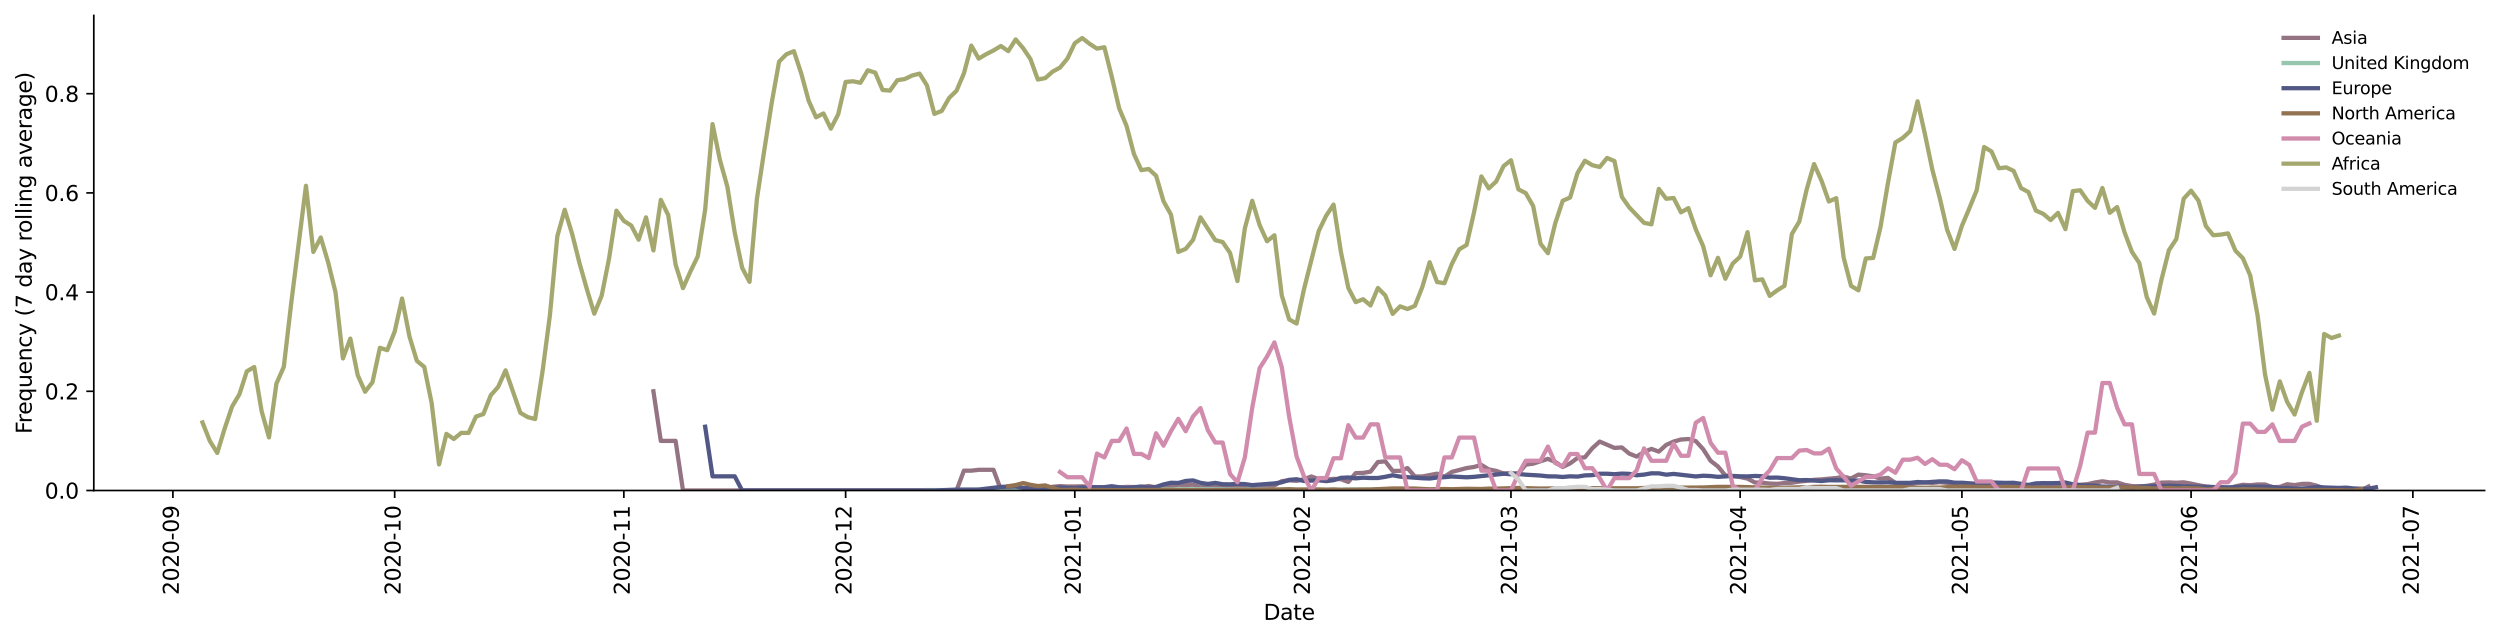<?xml version="1.0" encoding="utf-8" standalone="no"?>
<!DOCTYPE svg PUBLIC "-//W3C//DTD SVG 1.1//EN"
  "http://www.w3.org/Graphics/SVG/1.1/DTD/svg11.dtd">
<svg height="298.621pt" version="1.1" viewBox="0 0 1166.981 298.621" width="1166.981pt" xmlns="http://www.w3.org/2000/svg" xmlns:xlink="http://www.w3.org/1999/xlink">
 <defs>
  <style type="text/css">*{stroke-linecap:butt;stroke-linejoin:round;}</style>
 </defs>
 <g id="figure_1">
  <g id="patch_1">
   <path d="M 0 298.621 
L 1166.981 298.621 
L 1166.981 0 
L 0 0 
z
" style="fill:#ffffff;"/>
  </g>
  <g id="axes_1">
   <g id="patch_2">
    <path d="M 43.781 228.96 
L 1159.781 228.96 
L 1159.781 7.2 
L 43.781 7.2 
z
" style="fill:#ffffff;"/>
   </g>
   <g id="matplotlib.axis_1">
    <g id="xtick_1">
     <g id="line2d_1">
      <defs>
       <path d="M 0 0 
L 0 3.5 
" id="m4181acb53a" style="stroke:#000000;stroke-width:0.8;"/>
      </defs>
      <g>
       <use style="stroke:#000000;stroke-width:0.8;" x="80.705" xlink:href="#m4181acb53a" y="228.96"/>
      </g>
     </g>
     <g id="text_1">
      <!-- 2020-09 -->
      <g transform="translate(83.465 277.743)rotate(-90)scale(0.1 -0.1)">
       <defs>
        <path d="M 1228 531 
L 3431 531 
L 3431 0 
L 469 0 
L 469 531 
Q 828 903 1448 1529 
Q 2069 2156 2228 2338 
Q 2531 2678 2651 2914 
Q 2772 3150 2772 3378 
Q 2772 3750 2511 3984 
Q 2250 4219 1831 4219 
Q 1534 4219 1204 4116 
Q 875 4013 500 3803 
L 500 4441 
Q 881 4594 1212 4672 
Q 1544 4750 1819 4750 
Q 2544 4750 2975 4387 
Q 3406 4025 3406 3419 
Q 3406 3131 3298 2873 
Q 3191 2616 2906 2266 
Q 2828 2175 2409 1742 
Q 1991 1309 1228 531 
z
" id="DejaVuSans-32" transform="scale(0.016)"/>
        <path d="M 2034 4250 
Q 1547 4250 1301 3770 
Q 1056 3291 1056 2328 
Q 1056 1369 1301 889 
Q 1547 409 2034 409 
Q 2525 409 2770 889 
Q 3016 1369 3016 2328 
Q 3016 3291 2770 3770 
Q 2525 4250 2034 4250 
z
M 2034 4750 
Q 2819 4750 3233 4129 
Q 3647 3509 3647 2328 
Q 3647 1150 3233 529 
Q 2819 -91 2034 -91 
Q 1250 -91 836 529 
Q 422 1150 422 2328 
Q 422 3509 836 4129 
Q 1250 4750 2034 4750 
z
" id="DejaVuSans-30" transform="scale(0.016)"/>
        <path d="M 313 2009 
L 1997 2009 
L 1997 1497 
L 313 1497 
L 313 2009 
z
" id="DejaVuSans-2d" transform="scale(0.016)"/>
        <path d="M 703 97 
L 703 672 
Q 941 559 1184 500 
Q 1428 441 1663 441 
Q 2288 441 2617 861 
Q 2947 1281 2994 2138 
Q 2813 1869 2534 1725 
Q 2256 1581 1919 1581 
Q 1219 1581 811 2004 
Q 403 2428 403 3163 
Q 403 3881 828 4315 
Q 1253 4750 1959 4750 
Q 2769 4750 3195 4129 
Q 3622 3509 3622 2328 
Q 3622 1225 3098 567 
Q 2575 -91 1691 -91 
Q 1453 -91 1209 -44 
Q 966 3 703 97 
z
M 1959 2075 
Q 2384 2075 2632 2365 
Q 2881 2656 2881 3163 
Q 2881 3666 2632 3958 
Q 2384 4250 1959 4250 
Q 1534 4250 1286 3958 
Q 1038 3666 1038 3163 
Q 1038 2656 1286 2365 
Q 1534 2075 1959 2075 
z
" id="DejaVuSans-39" transform="scale(0.016)"/>
       </defs>
       <use xlink:href="#DejaVuSans-32"/>
       <use x="63.623" xlink:href="#DejaVuSans-30"/>
       <use x="127.246" xlink:href="#DejaVuSans-32"/>
       <use x="190.869" xlink:href="#DejaVuSans-30"/>
       <use x="254.492" xlink:href="#DejaVuSans-2d"/>
       <use x="290.576" xlink:href="#DejaVuSans-30"/>
       <use x="354.199" xlink:href="#DejaVuSans-39"/>
      </g>
     </g>
    </g>
    <g id="xtick_2">
     <g id="line2d_2">
      <g>
       <use style="stroke:#000000;stroke-width:0.8;" x="184.23" xlink:href="#m4181acb53a" y="228.96"/>
      </g>
     </g>
     <g id="text_2">
      <!-- 2020-10 -->
      <g transform="translate(186.99 277.743)rotate(-90)scale(0.1 -0.1)">
       <defs>
        <path d="M 794 531 
L 1825 531 
L 1825 4091 
L 703 3866 
L 703 4441 
L 1819 4666 
L 2450 4666 
L 2450 531 
L 3481 531 
L 3481 0 
L 794 0 
L 794 531 
z
" id="DejaVuSans-31" transform="scale(0.016)"/>
       </defs>
       <use xlink:href="#DejaVuSans-32"/>
       <use x="63.623" xlink:href="#DejaVuSans-30"/>
       <use x="127.246" xlink:href="#DejaVuSans-32"/>
       <use x="190.869" xlink:href="#DejaVuSans-30"/>
       <use x="254.492" xlink:href="#DejaVuSans-2d"/>
       <use x="290.576" xlink:href="#DejaVuSans-31"/>
       <use x="354.199" xlink:href="#DejaVuSans-30"/>
      </g>
     </g>
    </g>
    <g id="xtick_3">
     <g id="line2d_3">
      <g>
       <use style="stroke:#000000;stroke-width:0.8;" x="291.206" xlink:href="#m4181acb53a" y="228.96"/>
      </g>
     </g>
     <g id="text_3">
      <!-- 2020-11 -->
      <g transform="translate(293.965 277.743)rotate(-90)scale(0.1 -0.1)">
       <use xlink:href="#DejaVuSans-32"/>
       <use x="63.623" xlink:href="#DejaVuSans-30"/>
       <use x="127.246" xlink:href="#DejaVuSans-32"/>
       <use x="190.869" xlink:href="#DejaVuSans-30"/>
       <use x="254.492" xlink:href="#DejaVuSans-2d"/>
       <use x="290.576" xlink:href="#DejaVuSans-31"/>
       <use x="354.199" xlink:href="#DejaVuSans-31"/>
      </g>
     </g>
    </g>
    <g id="xtick_4">
     <g id="line2d_4">
      <g>
       <use style="stroke:#000000;stroke-width:0.8;" x="394.731" xlink:href="#m4181acb53a" y="228.96"/>
      </g>
     </g>
     <g id="text_4">
      <!-- 2020-12 -->
      <g transform="translate(397.491 277.743)rotate(-90)scale(0.1 -0.1)">
       <use xlink:href="#DejaVuSans-32"/>
       <use x="63.623" xlink:href="#DejaVuSans-30"/>
       <use x="127.246" xlink:href="#DejaVuSans-32"/>
       <use x="190.869" xlink:href="#DejaVuSans-30"/>
       <use x="254.492" xlink:href="#DejaVuSans-2d"/>
       <use x="290.576" xlink:href="#DejaVuSans-31"/>
       <use x="354.199" xlink:href="#DejaVuSans-32"/>
      </g>
     </g>
    </g>
    <g id="xtick_5">
     <g id="line2d_5">
      <g>
       <use style="stroke:#000000;stroke-width:0.8;" x="501.707" xlink:href="#m4181acb53a" y="228.96"/>
      </g>
     </g>
     <g id="text_5">
      <!-- 2021-01 -->
      <g transform="translate(504.466 277.743)rotate(-90)scale(0.1 -0.1)">
       <use xlink:href="#DejaVuSans-32"/>
       <use x="63.623" xlink:href="#DejaVuSans-30"/>
       <use x="127.246" xlink:href="#DejaVuSans-32"/>
       <use x="190.869" xlink:href="#DejaVuSans-31"/>
       <use x="254.492" xlink:href="#DejaVuSans-2d"/>
       <use x="290.576" xlink:href="#DejaVuSans-30"/>
       <use x="354.199" xlink:href="#DejaVuSans-31"/>
      </g>
     </g>
    </g>
    <g id="xtick_6">
     <g id="line2d_6">
      <g>
       <use style="stroke:#000000;stroke-width:0.8;" x="608.683" xlink:href="#m4181acb53a" y="228.96"/>
      </g>
     </g>
     <g id="text_6">
      <!-- 2021-02 -->
      <g transform="translate(611.442 277.743)rotate(-90)scale(0.1 -0.1)">
       <use xlink:href="#DejaVuSans-32"/>
       <use x="63.623" xlink:href="#DejaVuSans-30"/>
       <use x="127.246" xlink:href="#DejaVuSans-32"/>
       <use x="190.869" xlink:href="#DejaVuSans-31"/>
       <use x="254.492" xlink:href="#DejaVuSans-2d"/>
       <use x="290.576" xlink:href="#DejaVuSans-30"/>
       <use x="354.199" xlink:href="#DejaVuSans-32"/>
      </g>
     </g>
    </g>
    <g id="xtick_7">
     <g id="line2d_7">
      <g>
       <use style="stroke:#000000;stroke-width:0.8;" x="705.306" xlink:href="#m4181acb53a" y="228.96"/>
      </g>
     </g>
     <g id="text_7">
      <!-- 2021-03 -->
      <g transform="translate(708.066 277.743)rotate(-90)scale(0.1 -0.1)">
       <defs>
        <path d="M 2597 2516 
Q 3050 2419 3304 2112 
Q 3559 1806 3559 1356 
Q 3559 666 3084 287 
Q 2609 -91 1734 -91 
Q 1441 -91 1130 -33 
Q 819 25 488 141 
L 488 750 
Q 750 597 1062 519 
Q 1375 441 1716 441 
Q 2309 441 2620 675 
Q 2931 909 2931 1356 
Q 2931 1769 2642 2001 
Q 2353 2234 1838 2234 
L 1294 2234 
L 1294 2753 
L 1863 2753 
Q 2328 2753 2575 2939 
Q 2822 3125 2822 3475 
Q 2822 3834 2567 4026 
Q 2313 4219 1838 4219 
Q 1578 4219 1281 4162 
Q 984 4106 628 3988 
L 628 4550 
Q 988 4650 1302 4700 
Q 1616 4750 1894 4750 
Q 2613 4750 3031 4423 
Q 3450 4097 3450 3541 
Q 3450 3153 3228 2886 
Q 3006 2619 2597 2516 
z
" id="DejaVuSans-33" transform="scale(0.016)"/>
       </defs>
       <use xlink:href="#DejaVuSans-32"/>
       <use x="63.623" xlink:href="#DejaVuSans-30"/>
       <use x="127.246" xlink:href="#DejaVuSans-32"/>
       <use x="190.869" xlink:href="#DejaVuSans-31"/>
       <use x="254.492" xlink:href="#DejaVuSans-2d"/>
       <use x="290.576" xlink:href="#DejaVuSans-30"/>
       <use x="354.199" xlink:href="#DejaVuSans-33"/>
      </g>
     </g>
    </g>
    <g id="xtick_8">
     <g id="line2d_8">
      <g>
       <use style="stroke:#000000;stroke-width:0.8;" x="812.282" xlink:href="#m4181acb53a" y="228.96"/>
      </g>
     </g>
     <g id="text_8">
      <!-- 2021-04 -->
      <g transform="translate(815.042 277.743)rotate(-90)scale(0.1 -0.1)">
       <defs>
        <path d="M 2419 4116 
L 825 1625 
L 2419 1625 
L 2419 4116 
z
M 2253 4666 
L 3047 4666 
L 3047 1625 
L 3713 1625 
L 3713 1100 
L 3047 1100 
L 3047 0 
L 2419 0 
L 2419 1100 
L 313 1100 
L 313 1709 
L 2253 4666 
z
" id="DejaVuSans-34" transform="scale(0.016)"/>
       </defs>
       <use xlink:href="#DejaVuSans-32"/>
       <use x="63.623" xlink:href="#DejaVuSans-30"/>
       <use x="127.246" xlink:href="#DejaVuSans-32"/>
       <use x="190.869" xlink:href="#DejaVuSans-31"/>
       <use x="254.492" xlink:href="#DejaVuSans-2d"/>
       <use x="290.576" xlink:href="#DejaVuSans-30"/>
       <use x="354.199" xlink:href="#DejaVuSans-34"/>
      </g>
     </g>
    </g>
    <g id="xtick_9">
     <g id="line2d_9">
      <g>
       <use style="stroke:#000000;stroke-width:0.8;" x="915.807" xlink:href="#m4181acb53a" y="228.96"/>
      </g>
     </g>
     <g id="text_9">
      <!-- 2021-05 -->
      <g transform="translate(918.567 277.743)rotate(-90)scale(0.1 -0.1)">
       <defs>
        <path d="M 691 4666 
L 3169 4666 
L 3169 4134 
L 1269 4134 
L 1269 2991 
Q 1406 3038 1543 3061 
Q 1681 3084 1819 3084 
Q 2600 3084 3056 2656 
Q 3513 2228 3513 1497 
Q 3513 744 3044 326 
Q 2575 -91 1722 -91 
Q 1428 -91 1123 -41 
Q 819 9 494 109 
L 494 744 
Q 775 591 1075 516 
Q 1375 441 1709 441 
Q 2250 441 2565 725 
Q 2881 1009 2881 1497 
Q 2881 1984 2565 2268 
Q 2250 2553 1709 2553 
Q 1456 2553 1204 2497 
Q 953 2441 691 2322 
L 691 4666 
z
" id="DejaVuSans-35" transform="scale(0.016)"/>
       </defs>
       <use xlink:href="#DejaVuSans-32"/>
       <use x="63.623" xlink:href="#DejaVuSans-30"/>
       <use x="127.246" xlink:href="#DejaVuSans-32"/>
       <use x="190.869" xlink:href="#DejaVuSans-31"/>
       <use x="254.492" xlink:href="#DejaVuSans-2d"/>
       <use x="290.576" xlink:href="#DejaVuSans-30"/>
       <use x="354.199" xlink:href="#DejaVuSans-35"/>
      </g>
     </g>
    </g>
    <g id="xtick_10">
     <g id="line2d_10">
      <g>
       <use style="stroke:#000000;stroke-width:0.8;" x="1022.783" xlink:href="#m4181acb53a" y="228.96"/>
      </g>
     </g>
     <g id="text_10">
      <!-- 2021-06 -->
      <g transform="translate(1025.542 277.743)rotate(-90)scale(0.1 -0.1)">
       <defs>
        <path d="M 2113 2584 
Q 1688 2584 1439 2293 
Q 1191 2003 1191 1497 
Q 1191 994 1439 701 
Q 1688 409 2113 409 
Q 2538 409 2786 701 
Q 3034 994 3034 1497 
Q 3034 2003 2786 2293 
Q 2538 2584 2113 2584 
z
M 3366 4563 
L 3366 3988 
Q 3128 4100 2886 4159 
Q 2644 4219 2406 4219 
Q 1781 4219 1451 3797 
Q 1122 3375 1075 2522 
Q 1259 2794 1537 2939 
Q 1816 3084 2150 3084 
Q 2853 3084 3261 2657 
Q 3669 2231 3669 1497 
Q 3669 778 3244 343 
Q 2819 -91 2113 -91 
Q 1303 -91 875 529 
Q 447 1150 447 2328 
Q 447 3434 972 4092 
Q 1497 4750 2381 4750 
Q 2619 4750 2861 4703 
Q 3103 4656 3366 4563 
z
" id="DejaVuSans-36" transform="scale(0.016)"/>
       </defs>
       <use xlink:href="#DejaVuSans-32"/>
       <use x="63.623" xlink:href="#DejaVuSans-30"/>
       <use x="127.246" xlink:href="#DejaVuSans-32"/>
       <use x="190.869" xlink:href="#DejaVuSans-31"/>
       <use x="254.492" xlink:href="#DejaVuSans-2d"/>
       <use x="290.576" xlink:href="#DejaVuSans-30"/>
       <use x="354.199" xlink:href="#DejaVuSans-36"/>
      </g>
     </g>
    </g>
    <g id="xtick_11">
     <g id="line2d_11">
      <g>
       <use style="stroke:#000000;stroke-width:0.8;" x="1126.308" xlink:href="#m4181acb53a" y="228.96"/>
      </g>
     </g>
     <g id="text_11">
      <!-- 2021-07 -->
      <g transform="translate(1129.068 277.743)rotate(-90)scale(0.1 -0.1)">
       <defs>
        <path d="M 525 4666 
L 3525 4666 
L 3525 4397 
L 1831 0 
L 1172 0 
L 2766 4134 
L 525 4134 
L 525 4666 
z
" id="DejaVuSans-37" transform="scale(0.016)"/>
       </defs>
       <use xlink:href="#DejaVuSans-32"/>
       <use x="63.623" xlink:href="#DejaVuSans-30"/>
       <use x="127.246" xlink:href="#DejaVuSans-32"/>
       <use x="190.869" xlink:href="#DejaVuSans-31"/>
       <use x="254.492" xlink:href="#DejaVuSans-2d"/>
       <use x="290.576" xlink:href="#DejaVuSans-30"/>
       <use x="354.199" xlink:href="#DejaVuSans-37"/>
      </g>
     </g>
    </g>
    <g id="text_12">
     <!-- Date -->
     <g transform="translate(589.83 289.341)scale(0.1 -0.1)">
      <defs>
       <path d="M 1259 4147 
L 1259 519 
L 2022 519 
Q 2988 519 3436 956 
Q 3884 1394 3884 2338 
Q 3884 3275 3436 3711 
Q 2988 4147 2022 4147 
L 1259 4147 
z
M 628 4666 
L 1925 4666 
Q 3281 4666 3915 4102 
Q 4550 3538 4550 2338 
Q 4550 1131 3912 565 
Q 3275 0 1925 0 
L 628 0 
L 628 4666 
z
" id="DejaVuSans-44" transform="scale(0.016)"/>
       <path d="M 2194 1759 
Q 1497 1759 1228 1600 
Q 959 1441 959 1056 
Q 959 750 1161 570 
Q 1363 391 1709 391 
Q 2188 391 2477 730 
Q 2766 1069 2766 1631 
L 2766 1759 
L 2194 1759 
z
M 3341 1997 
L 3341 0 
L 2766 0 
L 2766 531 
Q 2569 213 2275 61 
Q 1981 -91 1556 -91 
Q 1019 -91 701 211 
Q 384 513 384 1019 
Q 384 1609 779 1909 
Q 1175 2209 1959 2209 
L 2766 2209 
L 2766 2266 
Q 2766 2663 2505 2880 
Q 2244 3097 1772 3097 
Q 1472 3097 1187 3025 
Q 903 2953 641 2809 
L 641 3341 
Q 956 3463 1253 3523 
Q 1550 3584 1831 3584 
Q 2591 3584 2966 3190 
Q 3341 2797 3341 1997 
z
" id="DejaVuSans-61" transform="scale(0.016)"/>
       <path d="M 1172 4494 
L 1172 3500 
L 2356 3500 
L 2356 3053 
L 1172 3053 
L 1172 1153 
Q 1172 725 1289 603 
Q 1406 481 1766 481 
L 2356 481 
L 2356 0 
L 1766 0 
Q 1100 0 847 248 
Q 594 497 594 1153 
L 594 3053 
L 172 3053 
L 172 3500 
L 594 3500 
L 594 4494 
L 1172 4494 
z
" id="DejaVuSans-74" transform="scale(0.016)"/>
       <path d="M 3597 1894 
L 3597 1613 
L 953 1613 
Q 991 1019 1311 708 
Q 1631 397 2203 397 
Q 2534 397 2845 478 
Q 3156 559 3463 722 
L 3463 178 
Q 3153 47 2828 -22 
Q 2503 -91 2169 -91 
Q 1331 -91 842 396 
Q 353 884 353 1716 
Q 353 2575 817 3079 
Q 1281 3584 2069 3584 
Q 2775 3584 3186 3129 
Q 3597 2675 3597 1894 
z
M 3022 2063 
Q 3016 2534 2758 2815 
Q 2500 3097 2075 3097 
Q 1594 3097 1305 2825 
Q 1016 2553 972 2059 
L 3022 2063 
z
" id="DejaVuSans-65" transform="scale(0.016)"/>
      </defs>
      <use xlink:href="#DejaVuSans-44"/>
      <use x="77.002" xlink:href="#DejaVuSans-61"/>
      <use x="138.281" xlink:href="#DejaVuSans-74"/>
      <use x="177.49" xlink:href="#DejaVuSans-65"/>
     </g>
    </g>
   </g>
   <g id="matplotlib.axis_2">
    <g id="ytick_1">
     <g id="line2d_12">
      <defs>
       <path d="M 0 0 
L -3.5 0 
" id="m2aafc9aaac" style="stroke:#000000;stroke-width:0.8;"/>
      </defs>
      <g>
       <use style="stroke:#000000;stroke-width:0.8;" x="43.781" xlink:href="#m2aafc9aaac" y="228.96"/>
      </g>
     </g>
     <g id="text_13">
      <!-- 0.0 -->
      <g transform="translate(20.878 232.759)scale(0.1 -0.1)">
       <defs>
        <path d="M 684 794 
L 1344 794 
L 1344 0 
L 684 0 
L 684 794 
z
" id="DejaVuSans-2e" transform="scale(0.016)"/>
       </defs>
       <use xlink:href="#DejaVuSans-30"/>
       <use x="63.623" xlink:href="#DejaVuSans-2e"/>
       <use x="95.41" xlink:href="#DejaVuSans-30"/>
      </g>
     </g>
    </g>
    <g id="ytick_2">
     <g id="line2d_13">
      <g>
       <use style="stroke:#000000;stroke-width:0.8;" x="43.781" xlink:href="#m2aafc9aaac" y="182.654"/>
      </g>
     </g>
     <g id="text_14">
      <!-- 0.2 -->
      <g transform="translate(20.878 186.454)scale(0.1 -0.1)">
       <use xlink:href="#DejaVuSans-30"/>
       <use x="63.623" xlink:href="#DejaVuSans-2e"/>
       <use x="95.41" xlink:href="#DejaVuSans-32"/>
      </g>
     </g>
    </g>
    <g id="ytick_3">
     <g id="line2d_14">
      <g>
       <use style="stroke:#000000;stroke-width:0.8;" x="43.781" xlink:href="#m2aafc9aaac" y="136.349"/>
      </g>
     </g>
     <g id="text_15">
      <!-- 0.4 -->
      <g transform="translate(20.878 140.148)scale(0.1 -0.1)">
       <use xlink:href="#DejaVuSans-30"/>
       <use x="63.623" xlink:href="#DejaVuSans-2e"/>
       <use x="95.41" xlink:href="#DejaVuSans-34"/>
      </g>
     </g>
    </g>
    <g id="ytick_4">
     <g id="line2d_15">
      <g>
       <use style="stroke:#000000;stroke-width:0.8;" x="43.781" xlink:href="#m2aafc9aaac" y="90.043"/>
      </g>
     </g>
     <g id="text_16">
      <!-- 0.6 -->
      <g transform="translate(20.878 93.842)scale(0.1 -0.1)">
       <use xlink:href="#DejaVuSans-30"/>
       <use x="63.623" xlink:href="#DejaVuSans-2e"/>
       <use x="95.41" xlink:href="#DejaVuSans-36"/>
      </g>
     </g>
    </g>
    <g id="ytick_5">
     <g id="line2d_16">
      <g>
       <use style="stroke:#000000;stroke-width:0.8;" x="43.781" xlink:href="#m2aafc9aaac" y="43.737"/>
      </g>
     </g>
     <g id="text_17">
      <!-- 0.8 -->
      <g transform="translate(20.878 47.537)scale(0.1 -0.1)">
       <defs>
        <path d="M 2034 2216 
Q 1584 2216 1326 1975 
Q 1069 1734 1069 1313 
Q 1069 891 1326 650 
Q 1584 409 2034 409 
Q 2484 409 2743 651 
Q 3003 894 3003 1313 
Q 3003 1734 2745 1975 
Q 2488 2216 2034 2216 
z
M 1403 2484 
Q 997 2584 770 2862 
Q 544 3141 544 3541 
Q 544 4100 942 4425 
Q 1341 4750 2034 4750 
Q 2731 4750 3128 4425 
Q 3525 4100 3525 3541 
Q 3525 3141 3298 2862 
Q 3072 2584 2669 2484 
Q 3125 2378 3379 2068 
Q 3634 1759 3634 1313 
Q 3634 634 3220 271 
Q 2806 -91 2034 -91 
Q 1263 -91 848 271 
Q 434 634 434 1313 
Q 434 1759 690 2068 
Q 947 2378 1403 2484 
z
M 1172 3481 
Q 1172 3119 1398 2916 
Q 1625 2713 2034 2713 
Q 2441 2713 2670 2916 
Q 2900 3119 2900 3481 
Q 2900 3844 2670 4047 
Q 2441 4250 2034 4250 
Q 1625 4250 1398 4047 
Q 1172 3844 1172 3481 
z
" id="DejaVuSans-38" transform="scale(0.016)"/>
       </defs>
       <use xlink:href="#DejaVuSans-30"/>
       <use x="63.623" xlink:href="#DejaVuSans-2e"/>
       <use x="95.41" xlink:href="#DejaVuSans-38"/>
      </g>
     </g>
    </g>
    <g id="text_18">
     <!-- Frequency (7 day rolling average) -->
     <g transform="translate(14.798 202.529)rotate(-90)scale(0.1 -0.1)">
      <defs>
       <path d="M 628 4666 
L 3309 4666 
L 3309 4134 
L 1259 4134 
L 1259 2759 
L 3109 2759 
L 3109 2228 
L 1259 2228 
L 1259 0 
L 628 0 
L 628 4666 
z
" id="DejaVuSans-46" transform="scale(0.016)"/>
       <path d="M 2631 2963 
Q 2534 3019 2420 3045 
Q 2306 3072 2169 3072 
Q 1681 3072 1420 2755 
Q 1159 2438 1159 1844 
L 1159 0 
L 581 0 
L 581 3500 
L 1159 3500 
L 1159 2956 
Q 1341 3275 1631 3429 
Q 1922 3584 2338 3584 
Q 2397 3584 2469 3576 
Q 2541 3569 2628 3553 
L 2631 2963 
z
" id="DejaVuSans-72" transform="scale(0.016)"/>
       <path d="M 947 1747 
Q 947 1113 1208 752 
Q 1469 391 1925 391 
Q 2381 391 2643 752 
Q 2906 1113 2906 1747 
Q 2906 2381 2643 2742 
Q 2381 3103 1925 3103 
Q 1469 3103 1208 2742 
Q 947 2381 947 1747 
z
M 2906 525 
Q 2725 213 2448 61 
Q 2172 -91 1784 -91 
Q 1150 -91 751 415 
Q 353 922 353 1747 
Q 353 2572 751 3078 
Q 1150 3584 1784 3584 
Q 2172 3584 2448 3432 
Q 2725 3281 2906 2969 
L 2906 3500 
L 3481 3500 
L 3481 -1331 
L 2906 -1331 
L 2906 525 
z
" id="DejaVuSans-71" transform="scale(0.016)"/>
       <path d="M 544 1381 
L 544 3500 
L 1119 3500 
L 1119 1403 
Q 1119 906 1312 657 
Q 1506 409 1894 409 
Q 2359 409 2629 706 
Q 2900 1003 2900 1516 
L 2900 3500 
L 3475 3500 
L 3475 0 
L 2900 0 
L 2900 538 
Q 2691 219 2414 64 
Q 2138 -91 1772 -91 
Q 1169 -91 856 284 
Q 544 659 544 1381 
z
M 1991 3584 
L 1991 3584 
z
" id="DejaVuSans-75" transform="scale(0.016)"/>
       <path d="M 3513 2113 
L 3513 0 
L 2938 0 
L 2938 2094 
Q 2938 2591 2744 2837 
Q 2550 3084 2163 3084 
Q 1697 3084 1428 2787 
Q 1159 2491 1159 1978 
L 1159 0 
L 581 0 
L 581 3500 
L 1159 3500 
L 1159 2956 
Q 1366 3272 1645 3428 
Q 1925 3584 2291 3584 
Q 2894 3584 3203 3211 
Q 3513 2838 3513 2113 
z
" id="DejaVuSans-6e" transform="scale(0.016)"/>
       <path d="M 3122 3366 
L 3122 2828 
Q 2878 2963 2633 3030 
Q 2388 3097 2138 3097 
Q 1578 3097 1268 2742 
Q 959 2388 959 1747 
Q 959 1106 1268 751 
Q 1578 397 2138 397 
Q 2388 397 2633 464 
Q 2878 531 3122 666 
L 3122 134 
Q 2881 22 2623 -34 
Q 2366 -91 2075 -91 
Q 1284 -91 818 406 
Q 353 903 353 1747 
Q 353 2603 823 3093 
Q 1294 3584 2113 3584 
Q 2378 3584 2631 3529 
Q 2884 3475 3122 3366 
z
" id="DejaVuSans-63" transform="scale(0.016)"/>
       <path d="M 2059 -325 
Q 1816 -950 1584 -1140 
Q 1353 -1331 966 -1331 
L 506 -1331 
L 506 -850 
L 844 -850 
Q 1081 -850 1212 -737 
Q 1344 -625 1503 -206 
L 1606 56 
L 191 3500 
L 800 3500 
L 1894 763 
L 2988 3500 
L 3597 3500 
L 2059 -325 
z
" id="DejaVuSans-79" transform="scale(0.016)"/>
       <path id="DejaVuSans-20" transform="scale(0.016)"/>
       <path d="M 1984 4856 
Q 1566 4138 1362 3434 
Q 1159 2731 1159 2009 
Q 1159 1288 1364 580 
Q 1569 -128 1984 -844 
L 1484 -844 
Q 1016 -109 783 600 
Q 550 1309 550 2009 
Q 550 2706 781 3412 
Q 1013 4119 1484 4856 
L 1984 4856 
z
" id="DejaVuSans-28" transform="scale(0.016)"/>
       <path d="M 2906 2969 
L 2906 4863 
L 3481 4863 
L 3481 0 
L 2906 0 
L 2906 525 
Q 2725 213 2448 61 
Q 2172 -91 1784 -91 
Q 1150 -91 751 415 
Q 353 922 353 1747 
Q 353 2572 751 3078 
Q 1150 3584 1784 3584 
Q 2172 3584 2448 3432 
Q 2725 3281 2906 2969 
z
M 947 1747 
Q 947 1113 1208 752 
Q 1469 391 1925 391 
Q 2381 391 2643 752 
Q 2906 1113 2906 1747 
Q 2906 2381 2643 2742 
Q 2381 3103 1925 3103 
Q 1469 3103 1208 2742 
Q 947 2381 947 1747 
z
" id="DejaVuSans-64" transform="scale(0.016)"/>
       <path d="M 1959 3097 
Q 1497 3097 1228 2736 
Q 959 2375 959 1747 
Q 959 1119 1226 758 
Q 1494 397 1959 397 
Q 2419 397 2687 759 
Q 2956 1122 2956 1747 
Q 2956 2369 2687 2733 
Q 2419 3097 1959 3097 
z
M 1959 3584 
Q 2709 3584 3137 3096 
Q 3566 2609 3566 1747 
Q 3566 888 3137 398 
Q 2709 -91 1959 -91 
Q 1206 -91 779 398 
Q 353 888 353 1747 
Q 353 2609 779 3096 
Q 1206 3584 1959 3584 
z
" id="DejaVuSans-6f" transform="scale(0.016)"/>
       <path d="M 603 4863 
L 1178 4863 
L 1178 0 
L 603 0 
L 603 4863 
z
" id="DejaVuSans-6c" transform="scale(0.016)"/>
       <path d="M 603 3500 
L 1178 3500 
L 1178 0 
L 603 0 
L 603 3500 
z
M 603 4863 
L 1178 4863 
L 1178 4134 
L 603 4134 
L 603 4863 
z
" id="DejaVuSans-69" transform="scale(0.016)"/>
       <path d="M 2906 1791 
Q 2906 2416 2648 2759 
Q 2391 3103 1925 3103 
Q 1463 3103 1205 2759 
Q 947 2416 947 1791 
Q 947 1169 1205 825 
Q 1463 481 1925 481 
Q 2391 481 2648 825 
Q 2906 1169 2906 1791 
z
M 3481 434 
Q 3481 -459 3084 -895 
Q 2688 -1331 1869 -1331 
Q 1566 -1331 1297 -1286 
Q 1028 -1241 775 -1147 
L 775 -588 
Q 1028 -725 1275 -790 
Q 1522 -856 1778 -856 
Q 2344 -856 2625 -561 
Q 2906 -266 2906 331 
L 2906 616 
Q 2728 306 2450 153 
Q 2172 0 1784 0 
Q 1141 0 747 490 
Q 353 981 353 1791 
Q 353 2603 747 3093 
Q 1141 3584 1784 3584 
Q 2172 3584 2450 3431 
Q 2728 3278 2906 2969 
L 2906 3500 
L 3481 3500 
L 3481 434 
z
" id="DejaVuSans-67" transform="scale(0.016)"/>
       <path d="M 191 3500 
L 800 3500 
L 1894 563 
L 2988 3500 
L 3597 3500 
L 2284 0 
L 1503 0 
L 191 3500 
z
" id="DejaVuSans-76" transform="scale(0.016)"/>
       <path d="M 513 4856 
L 1013 4856 
Q 1481 4119 1714 3412 
Q 1947 2706 1947 2009 
Q 1947 1309 1714 600 
Q 1481 -109 1013 -844 
L 513 -844 
Q 928 -128 1133 580 
Q 1338 1288 1338 2009 
Q 1338 2731 1133 3434 
Q 928 4138 513 4856 
z
" id="DejaVuSans-29" transform="scale(0.016)"/>
      </defs>
      <use xlink:href="#DejaVuSans-46"/>
      <use x="50.27" xlink:href="#DejaVuSans-72"/>
      <use x="89.133" xlink:href="#DejaVuSans-65"/>
      <use x="150.656" xlink:href="#DejaVuSans-71"/>
      <use x="214.133" xlink:href="#DejaVuSans-75"/>
      <use x="277.512" xlink:href="#DejaVuSans-65"/>
      <use x="339.035" xlink:href="#DejaVuSans-6e"/>
      <use x="402.414" xlink:href="#DejaVuSans-63"/>
      <use x="457.395" xlink:href="#DejaVuSans-79"/>
      <use x="516.574" xlink:href="#DejaVuSans-20"/>
      <use x="548.361" xlink:href="#DejaVuSans-28"/>
      <use x="587.375" xlink:href="#DejaVuSans-37"/>
      <use x="650.998" xlink:href="#DejaVuSans-20"/>
      <use x="682.785" xlink:href="#DejaVuSans-64"/>
      <use x="746.262" xlink:href="#DejaVuSans-61"/>
      <use x="807.541" xlink:href="#DejaVuSans-79"/>
      <use x="866.721" xlink:href="#DejaVuSans-20"/>
      <use x="898.508" xlink:href="#DejaVuSans-72"/>
      <use x="937.371" xlink:href="#DejaVuSans-6f"/>
      <use x="998.553" xlink:href="#DejaVuSans-6c"/>
      <use x="1026.336" xlink:href="#DejaVuSans-6c"/>
      <use x="1054.119" xlink:href="#DejaVuSans-69"/>
      <use x="1081.902" xlink:href="#DejaVuSans-6e"/>
      <use x="1145.281" xlink:href="#DejaVuSans-67"/>
      <use x="1208.758" xlink:href="#DejaVuSans-20"/>
      <use x="1240.545" xlink:href="#DejaVuSans-61"/>
      <use x="1301.824" xlink:href="#DejaVuSans-76"/>
      <use x="1361.004" xlink:href="#DejaVuSans-65"/>
      <use x="1422.527" xlink:href="#DejaVuSans-72"/>
      <use x="1463.641" xlink:href="#DejaVuSans-61"/>
      <use x="1524.92" xlink:href="#DejaVuSans-67"/>
      <use x="1588.396" xlink:href="#DejaVuSans-65"/>
      <use x="1649.92" xlink:href="#DejaVuSans-29"/>
     </g>
    </g>
   </g>
   <g id="line2d_17">
    <path clip-path="url(#p8ed3fcba88)" d="M 305.009 182.654 
L 308.46 205.807 
L 315.362 205.807 
L 318.813 228.96 
L 446.494 228.96 
L 449.945 219.699 
L 453.395 219.699 
L 456.846 219.31 
L 463.748 219.31 
L 467.199 228.571 
L 470.65 228.571 
L 474.1 228.96 
L 477.551 228.96 
L 481.002 228.366 
L 484.453 227.954 
L 487.904 227.834 
L 491.355 227.239 
L 494.805 226.922 
L 498.256 227.111 
L 505.158 227.028 
L 508.609 227.307 
L 512.06 227.398 
L 515.51 227.702 
L 518.961 228.167 
L 522.412 227.55 
L 525.863 227.28 
L 532.765 227.436 
L 536.215 226.86 
L 539.666 227.546 
L 543.117 226.809 
L 546.568 226.981 
L 550.019 226.259 
L 553.47 226.375 
L 556.92 226.262 
L 560.371 227.493 
L 563.822 227.122 
L 567.273 227.057 
L 570.724 227.412 
L 574.175 227.33 
L 577.625 227.422 
L 581.076 227.793 
L 584.527 228.381 
L 587.978 227.94 
L 591.429 227.883 
L 594.88 226.654 
L 598.33 224.596 
L 601.781 224.204 
L 605.232 224.453 
L 608.683 223.68 
L 612.134 222.411 
L 615.585 223.668 
L 619.035 223.899 
L 622.486 223.529 
L 625.937 223.685 
L 629.388 224.968 
L 632.839 220.851 
L 636.29 220.742 
L 639.74 220.173 
L 643.191 215.674 
L 646.642 215.352 
L 650.093 219.802 
L 653.544 219.795 
L 656.995 218.494 
L 660.445 222.424 
L 663.896 222.431 
L 670.798 221.102 
L 674.249 222.545 
L 677.7 220.288 
L 684.601 218.497 
L 688.052 217.974 
L 691.503 217.028 
L 694.954 219.134 
L 698.405 219.801 
L 701.855 221.027 
L 705.306 220.873 
L 708.757 220.974 
L 712.208 216.879 
L 715.659 216.433 
L 722.56 214.185 
L 726.011 215.686 
L 729.462 217.996 
L 732.913 216.298 
L 736.364 213.764 
L 739.815 213.463 
L 743.265 209.253 
L 746.716 206.118 
L 753.618 209.073 
L 757.069 208.871 
L 760.52 211.736 
L 763.97 213.119 
L 767.421 211 
L 770.872 209.542 
L 774.323 210.806 
L 777.774 207.673 
L 781.225 206.136 
L 784.675 205.159 
L 788.126 204.935 
L 791.577 205.888 
L 795.028 209.668 
L 798.479 215.084 
L 801.93 217.757 
L 805.381 221.916 
L 812.282 222.673 
L 815.733 223.412 
L 819.184 225.237 
L 822.635 225.314 
L 826.086 225.724 
L 829.536 225.852 
L 832.987 225.497 
L 836.438 225.349 
L 839.889 224.785 
L 843.34 224.45 
L 846.791 223.982 
L 850.241 223.779 
L 857.143 223.135 
L 860.594 222.539 
L 864.045 223.36 
L 867.496 221.541 
L 870.946 221.856 
L 874.397 222.367 
L 877.848 223.394 
L 881.299 223.085 
L 884.75 225.408 
L 888.201 226.328 
L 891.651 226.089 
L 895.102 225.426 
L 898.553 225.159 
L 902.004 225.424 
L 905.455 225.086 
L 912.356 225.701 
L 915.807 226.255 
L 919.258 226.255 
L 926.16 226.579 
L 936.512 226.23 
L 939.963 226.458 
L 943.414 226.045 
L 946.865 226.941 
L 953.766 227.191 
L 957.217 226.652 
L 960.668 227.141 
L 964.119 226.807 
L 967.57 226.211 
L 971.021 226.287 
L 974.471 226.009 
L 977.922 225.217 
L 981.373 224.674 
L 984.824 225.189 
L 988.275 225.188 
L 991.726 226.317 
L 995.176 226.892 
L 998.627 227.087 
L 1002.078 226.818 
L 1005.529 226.194 
L 1008.98 225.281 
L 1012.431 225.193 
L 1015.881 225.337 
L 1019.332 225.143 
L 1022.783 225.757 
L 1026.234 226.494 
L 1029.685 227.108 
L 1033.136 227.456 
L 1036.586 227.67 
L 1040.037 228.127 
L 1043.488 227.006 
L 1046.939 226.309 
L 1050.39 226.5 
L 1053.841 226.138 
L 1057.291 226.138 
L 1060.742 227.437 
L 1064.193 227.276 
L 1067.644 226.041 
L 1071.095 226.451 
L 1074.546 225.879 
L 1077.996 225.879 
L 1081.447 226.736 
L 1084.898 227.971 
L 1088.349 228.388 
L 1091.8 228.96 
L 1102.152 228.96 
L 1105.603 227.108 
L 1105.603 227.108 
" style="fill:none;stroke:#947383;stroke-linecap:square;stroke-width:2;"/>
   </g>
   <g id="line2d_18">
    <path clip-path="url(#p8ed3fcba88)" d="M 432.69 228.766 
L 439.592 228.771 
L 456.846 228.668 
L 463.748 228.775 
L 481.002 228.332 
L 484.453 228.388 
L 487.904 228.144 
L 498.256 228.348 
L 501.707 228.003 
L 505.158 228.258 
L 508.609 228.315 
L 512.06 228.18 
L 515.51 228.183 
L 518.961 228.561 
L 536.215 228.569 
L 553.47 228.348 
L 598.33 228.656 
L 619.035 228.639 
L 622.486 228.548 
L 625.937 228.645 
L 629.388 228.529 
L 639.74 228.534 
L 643.191 228.448 
L 663.896 228.712 
L 688.052 228.644 
L 712.208 228.388 
L 719.11 228.266 
L 726.011 228.286 
L 729.462 228.565 
L 732.913 228.685 
L 743.265 228.614 
L 753.618 228.271 
L 757.069 228.37 
L 763.97 228.349 
L 770.872 228.257 
L 774.323 228.189 
L 781.225 228.253 
L 784.675 228.155 
L 788.126 228.287 
L 798.479 228.253 
L 805.381 228.405 
L 812.282 228.388 
L 815.733 228.354 
L 822.635 228.031 
L 829.536 228.09 
L 832.987 227.775 
L 839.889 227.709 
L 843.34 227.467 
L 846.791 227.528 
L 850.241 227.919 
L 857.143 228.051 
L 860.594 228.317 
L 864.045 227.703 
L 870.946 227.45 
L 874.397 227.635 
L 877.848 227.463 
L 881.299 227.929 
L 888.201 228.28 
L 891.651 228.115 
L 895.102 228.254 
L 898.553 228.187 
L 902.004 227.73 
L 905.455 227.885 
L 912.356 227.762 
L 919.258 228.007 
L 922.709 227.877 
L 926.16 228.019 
L 933.061 227.87 
L 936.512 228.133 
L 939.963 227.886 
L 943.414 227.815 
L 950.316 227.988 
L 953.766 228.008 
L 957.217 228.423 
L 967.57 228.74 
L 977.922 228.899 
L 995.176 228.832 
L 998.627 228.71 
L 1012.431 228.791 
L 1015.881 228.913 
L 1046.939 228.84 
L 1067.644 228.866 
L 1077.996 228.96 
L 1102.152 228.859 
L 1102.152 228.859 
" style="fill:none;stroke:#96c6ad;stroke-linecap:square;stroke-width:2;"/>
   </g>
   <g id="line2d_19">
    <path clip-path="url(#p8ed3fcba88)" d="M 329.165 199.192 
L 332.616 222.345 
L 342.969 222.345 
L 346.419 228.96 
L 436.141 228.96 
L 446.494 228.556 
L 456.846 228.528 
L 467.199 227.282 
L 474.1 227.061 
L 477.551 227.722 
L 484.453 228.097 
L 491.355 227.701 
L 494.805 227.57 
L 501.707 227.878 
L 505.158 227.522 
L 515.51 227.415 
L 518.961 226.955 
L 522.412 227.454 
L 525.863 227.763 
L 532.765 227.102 
L 536.215 227.61 
L 539.666 227.292 
L 543.117 226.126 
L 546.568 225.354 
L 550.019 225.449 
L 553.47 224.508 
L 556.92 224.263 
L 560.371 225.39 
L 563.822 225.91 
L 567.273 225.422 
L 570.724 226.045 
L 574.175 226.084 
L 577.625 225.875 
L 581.076 225.968 
L 584.527 226.464 
L 594.88 225.658 
L 598.33 225.137 
L 601.781 224.002 
L 605.232 223.714 
L 608.683 224.502 
L 615.585 224.199 
L 619.035 224.584 
L 622.486 224.151 
L 625.937 223.05 
L 629.388 222.879 
L 632.839 223.28 
L 636.29 222.985 
L 639.74 223.135 
L 643.191 223.125 
L 646.642 222.576 
L 650.093 221.846 
L 653.544 222.484 
L 663.896 223.24 
L 667.347 223.374 
L 670.798 222.906 
L 674.249 222.738 
L 677.7 222.434 
L 684.601 222.796 
L 688.052 222.59 
L 701.855 221.138 
L 705.306 221.365 
L 708.757 221.24 
L 712.208 221.583 
L 719.11 221.981 
L 722.56 222.359 
L 726.011 222.387 
L 729.462 222.644 
L 732.913 222.338 
L 736.364 222.471 
L 739.815 221.916 
L 743.265 221.785 
L 746.716 221.122 
L 750.167 221.126 
L 753.618 221.359 
L 757.069 221.073 
L 760.52 221.197 
L 763.97 221.854 
L 767.421 221.541 
L 770.872 220.934 
L 774.323 220.948 
L 777.774 221.579 
L 781.225 221.224 
L 791.577 222.404 
L 795.028 222.066 
L 798.479 222.216 
L 801.93 222.59 
L 808.831 222.163 
L 812.282 222.34 
L 815.733 222.391 
L 819.184 222.177 
L 822.635 222.318 
L 826.086 222.996 
L 829.536 222.924 
L 832.987 223.238 
L 839.889 224.168 
L 843.34 224.093 
L 850.241 224.535 
L 853.692 224.194 
L 860.594 224.214 
L 864.045 224.421 
L 867.496 224.344 
L 870.946 224.969 
L 874.397 225.163 
L 877.848 225.219 
L 881.299 225.141 
L 884.75 225.387 
L 891.651 225.395 
L 895.102 225.003 
L 898.553 225.202 
L 905.455 224.701 
L 908.906 224.746 
L 912.356 225.32 
L 915.807 225.333 
L 922.709 225.84 
L 929.611 225.222 
L 936.512 225.422 
L 939.963 225.358 
L 946.865 226.361 
L 950.316 225.637 
L 953.766 225.529 
L 957.217 225.566 
L 960.668 225.482 
L 964.119 225.241 
L 967.57 226.051 
L 971.021 226.518 
L 977.922 226.701 
L 981.373 227.138 
L 984.824 227.185 
L 988.275 227.105 
L 991.726 227.306 
L 995.176 227.636 
L 998.627 227.1 
L 1008.98 226.859 
L 1012.431 226.731 
L 1022.783 227.127 
L 1040.037 227.487 
L 1043.488 227.414 
L 1046.939 227.087 
L 1050.39 227.178 
L 1053.841 227.122 
L 1060.742 227.308 
L 1064.193 227.856 
L 1067.644 227.777 
L 1071.095 228.079 
L 1074.546 228.029 
L 1077.996 227.843 
L 1081.447 227.325 
L 1084.898 227.533 
L 1091.8 227.764 
L 1095.251 227.639 
L 1098.701 228.011 
L 1102.152 228.133 
L 1105.603 228.133 
L 1109.054 227.463 
L 1109.054 227.463 
" style="fill:none;stroke:#525886;stroke-linecap:square;stroke-width:2;"/>
   </g>
   <g id="line2d_20">
    <path clip-path="url(#p8ed3fcba88)" d="M 470.65 226.952 
L 474.1 226.432 
L 477.551 225.487 
L 481.002 226.307 
L 484.453 226.886 
L 487.904 226.583 
L 491.355 227.712 
L 494.805 228.657 
L 498.256 228.657 
L 501.707 228.544 
L 505.158 228.811 
L 515.51 228.75 
L 525.863 228.833 
L 532.765 228.682 
L 539.666 228.704 
L 546.568 228.67 
L 563.822 228.829 
L 577.625 228.679 
L 587.978 228.694 
L 601.781 228.36 
L 605.232 228.523 
L 615.585 228.479 
L 619.035 228.6 
L 622.486 228.506 
L 625.937 228.632 
L 639.74 228.507 
L 650.093 228.009 
L 660.445 228.058 
L 667.347 228.408 
L 674.249 228.258 
L 677.7 228.367 
L 684.601 228.159 
L 691.503 228.258 
L 694.954 228.081 
L 698.405 228.086 
L 708.757 227.763 
L 719.11 228.064 
L 729.462 227.961 
L 732.913 227.77 
L 736.364 227.758 
L 739.815 227.895 
L 763.97 227.939 
L 770.872 227.658 
L 774.323 227.641 
L 777.774 227.485 
L 784.675 227.632 
L 791.577 227.579 
L 795.028 227.547 
L 801.93 227.257 
L 812.282 227.292 
L 829.536 227.814 
L 850.241 227.194 
L 853.692 227.309 
L 860.594 227.279 
L 867.496 227.269 
L 888.201 227.35 
L 891.651 227.589 
L 898.553 227.676 
L 905.455 227.612 
L 912.356 227.245 
L 915.807 227.151 
L 933.061 227.401 
L 936.512 227.23 
L 957.217 227.871 
L 960.668 227.761 
L 964.119 227.488 
L 967.57 227.366 
L 977.922 227.439 
L 981.373 227.615 
L 984.824 227.629 
L 988.275 227.355 
L 991.726 227.567 
L 995.176 227.519 
L 1002.078 227.757 
L 1005.529 228.093 
L 1012.431 227.773 
L 1015.881 228.005 
L 1019.332 227.863 
L 1026.234 227.953 
L 1029.685 228.475 
L 1033.136 228.274 
L 1036.586 228.416 
L 1043.488 228.553 
L 1046.939 228.362 
L 1053.841 228.49 
L 1067.644 228.871 
L 1074.546 228.871 
L 1077.996 228.727 
L 1091.8 228.816 
L 1095.251 228.96 
L 1098.701 228.96 
L 1102.152 228.359 
L 1102.152 228.359 
" style="fill:none;stroke:#937252;stroke-linecap:square;stroke-width:2;"/>
   </g>
   <g id="line2d_21">
    <path clip-path="url(#p8ed3fcba88)" d="M 494.805 220.34 
L 498.256 222.769 
L 505.158 222.769 
L 508.609 227.179 
L 512.06 211.744 
L 515.51 213.525 
L 518.961 205.807 
L 522.412 205.807 
L 525.863 200.019 
L 529.314 211.892 
L 532.765 211.892 
L 536.215 213.822 
L 539.666 202.245 
L 543.117 208.033 
L 546.568 201.305 
L 550.019 195.517 
L 553.47 201.305 
L 556.92 194.359 
L 560.371 190.501 
L 563.822 200.791 
L 567.273 206.579 
L 570.724 206.579 
L 574.175 221.242 
L 577.625 225.101 
L 581.076 213.525 
L 584.527 190.372 
L 587.978 171.85 
L 591.429 166.447 
L 594.88 159.832 
L 598.33 171.409 
L 601.781 194.562 
L 605.232 213.084 
L 608.683 222.345 
L 612.134 228.96 
L 615.585 223.172 
L 619.035 223.172 
L 622.486 213.911 
L 625.937 213.911 
L 629.388 198.475 
L 632.839 204.264 
L 636.29 204.264 
L 639.74 198.09 
L 643.191 198.09 
L 646.642 213.525 
L 653.544 213.525 
L 656.995 228.96 
L 670.798 228.96 
L 674.249 213.525 
L 677.7 213.525 
L 681.15 204.264 
L 688.052 204.264 
L 691.503 219.699 
L 694.954 219.699 
L 698.405 228.96 
L 705.306 228.96 
L 708.757 221.242 
L 712.208 215.068 
L 719.11 215.068 
L 722.56 208.453 
L 726.011 216.171 
L 729.462 217.714 
L 732.913 211.926 
L 736.364 211.926 
L 739.815 218.541 
L 743.265 218.541 
L 746.716 223.172 
L 750.167 228.96 
L 753.618 223.172 
L 760.52 223.172 
L 763.97 219.61 
L 767.421 209.32 
L 770.872 215.108 
L 777.774 215.108 
L 781.225 207.093 
L 784.675 212.753 
L 788.126 212.753 
L 791.577 197.318 
L 795.028 195.113 
L 798.479 206.689 
L 801.93 211.32 
L 805.381 211.32 
L 808.831 226.755 
L 812.282 228.96 
L 819.184 228.96 
L 822.635 223.172 
L 826.086 219.61 
L 829.536 213.822 
L 836.438 213.822 
L 839.889 210.349 
L 843.34 210.052 
L 846.791 211.63 
L 850.241 211.63 
L 853.692 209.425 
L 857.143 218.687 
L 860.594 222.545 
L 864.045 226.755 
L 870.946 222.646 
L 874.397 222.646 
L 877.848 221.458 
L 881.299 218.564 
L 884.75 220.669 
L 888.201 214.588 
L 891.651 214.588 
L 895.102 213.671 
L 898.553 216.565 
L 902.004 214.36 
L 905.455 216.933 
L 908.906 216.933 
L 912.356 219.037 
L 915.807 214.828 
L 919.258 217.033 
L 922.709 224.75 
L 929.611 224.75 
L 933.061 228.96 
L 943.414 228.96 
L 946.865 218.67 
L 960.668 218.67 
L 964.119 228.96 
L 967.57 228.96 
L 971.021 217.384 
L 974.471 201.948 
L 977.922 201.948 
L 981.373 178.796 
L 984.824 178.796 
L 988.275 190.372 
L 991.726 198.09 
L 995.176 198.09 
L 998.627 221.242 
L 1005.529 221.242 
L 1008.98 228.96 
L 1033.136 228.96 
L 1036.586 225.101 
L 1040.037 225.101 
L 1043.488 220.892 
L 1046.939 197.739 
L 1050.39 197.739 
L 1053.841 201.598 
L 1057.291 201.598 
L 1060.742 198.09 
L 1064.193 205.807 
L 1071.095 205.807 
L 1074.546 199.192 
L 1077.996 197.649 
L 1077.996 197.649 
" style="fill:none;stroke:#d18cad;stroke-linecap:square;stroke-width:2;"/>
   </g>
   <g id="line2d_22">
    <path clip-path="url(#p8ed3fcba88)" d="M 94.509 197.189 
L 97.959 205.871 
L 101.41 211.414 
L 104.861 200.095 
L 108.312 189.805 
L 111.763 184.017 
L 115.214 173.331 
L 118.664 171.325 
L 122.115 191.906 
L 125.566 204.184 
L 129.017 179.101 
L 132.468 171.265 
L 135.919 141.681 
L 142.82 86.729 
L 146.271 117.599 
L 149.722 110.864 
L 153.173 122.441 
L 156.624 136.449 
L 160.074 167.319 
L 163.525 158.058 
L 166.976 175.144 
L 170.427 182.862 
L 173.878 178.387 
L 177.329 162.358 
L 180.779 163.448 
L 184.23 154.781 
L 187.681 139.346 
L 191.132 157.051 
L 194.583 168.449 
L 198.034 171.278 
L 201.484 188.116 
L 204.935 216.781 
L 208.386 202.534 
L 211.837 204.905 
L 215.288 202.077 
L 218.739 202.077 
L 222.189 194.459 
L 225.64 193.272 
L 229.091 184.506 
L 232.542 180.597 
L 235.993 172.88 
L 242.894 192.69 
L 246.345 194.711 
L 249.796 195.614 
L 253.247 173.369 
L 256.698 147.129 
L 260.149 110.298 
L 263.599 97.93 
L 267.05 109.107 
L 270.501 122.8 
L 273.952 135.008 
L 277.403 146.416 
L 280.854 138.02 
L 284.304 120.655 
L 287.755 98.337 
L 291.206 103.108 
L 294.657 105.269 
L 298.108 111.884 
L 301.559 101.465 
L 305.009 116.9 
L 308.46 93.299 
L 311.911 100.4 
L 315.362 123.552 
L 318.813 134.497 
L 322.264 126.78 
L 325.714 119.651 
L 329.165 97.848 
L 332.616 57.93 
L 336.067 74.768 
L 339.518 87.116 
L 342.969 108.585 
L 346.419 124.985 
L 349.87 131.564 
L 353.321 92.818 
L 356.772 70.041 
L 360.223 48.046 
L 363.674 28.752 
L 367.124 25.32 
L 370.575 23.888 
L 374.026 34.317 
L 377.477 47.051 
L 380.928 54.769 
L 384.379 52.953 
L 387.829 60.055 
L 391.28 53.302 
L 394.731 38.252 
L 398.182 37.944 
L 401.633 38.645 
L 405.084 32.824 
L 408.534 33.89 
L 411.985 41.994 
L 415.436 42.302 
L 418.887 37.445 
L 422.338 36.896 
L 425.789 35.251 
L 429.24 34.361 
L 432.69 39.873 
L 436.141 53.15 
L 439.592 51.784 
L 443.043 45.723 
L 446.494 42.349 
L 449.945 34.263 
L 453.395 21.284 
L 456.846 27.366 
L 460.297 25.324 
L 463.748 23.549 
L 467.199 21.491 
L 470.65 23.865 
L 474.1 18.405 
L 477.551 22.431 
L 481.002 27.581 
L 484.453 37.122 
L 487.904 36.463 
L 491.355 33.434 
L 494.805 31.545 
L 498.256 27.358 
L 501.707 20.177 
L 505.158 17.76 
L 508.609 20.461 
L 512.06 22.688 
L 515.51 22.063 
L 518.961 35.767 
L 522.412 50.553 
L 525.863 58.764 
L 529.314 71.894 
L 532.765 79.423 
L 536.215 78.89 
L 539.666 82.052 
L 543.117 93.94 
L 546.568 100.138 
L 550.019 117.604 
L 553.47 116.185 
L 556.92 111.919 
L 560.371 101.466 
L 567.273 112.086 
L 570.724 112.988 
L 574.175 118.065 
L 577.625 131.201 
L 581.076 106.607 
L 584.527 93.737 
L 587.978 105.067 
L 591.429 112.618 
L 594.88 109.831 
L 598.33 137.945 
L 601.781 149.099 
L 605.232 151.035 
L 608.683 135.029 
L 615.585 107.806 
L 619.035 100.708 
L 622.486 95.513 
L 625.937 117.672 
L 629.388 134.393 
L 632.839 141.029 
L 636.29 139.674 
L 639.74 142.577 
L 643.191 134.427 
L 646.642 137.9 
L 650.093 146.518 
L 653.544 143.002 
L 656.995 144.246 
L 660.445 142.791 
L 663.896 134.068 
L 667.347 122.42 
L 670.798 131.645 
L 674.249 132.196 
L 677.7 123.242 
L 681.15 116.389 
L 684.601 114.323 
L 688.052 99.144 
L 691.503 82.367 
L 694.954 87.921 
L 698.405 84.702 
L 701.855 77.526 
L 705.306 74.799 
L 708.757 88.377 
L 712.208 90.134 
L 715.659 96.159 
L 719.11 113.799 
L 722.56 118.18 
L 726.011 104.129 
L 729.462 93.723 
L 732.913 92.198 
L 736.364 80.764 
L 739.815 75.04 
L 743.265 77.105 
L 746.716 77.957 
L 750.167 73.729 
L 753.618 75.205 
L 757.069 91.91 
L 760.52 96.806 
L 767.421 104.024 
L 770.872 104.721 
L 774.323 88.177 
L 777.774 92.78 
L 781.225 92.426 
L 784.675 99.117 
L 788.126 97.152 
L 791.577 107.051 
L 795.028 114.942 
L 798.479 128.507 
L 801.93 120.357 
L 805.381 130.113 
L 808.831 123.021 
L 812.282 119.82 
L 815.733 108.381 
L 819.184 130.863 
L 822.635 130.404 
L 826.086 138.121 
L 829.536 135.555 
L 832.987 133.43 
L 836.438 109.213 
L 839.889 103.424 
L 843.34 88.443 
L 846.791 76.57 
L 850.241 84.287 
L 853.692 94.048 
L 857.143 92.504 
L 860.594 120.22 
L 864.045 133.45 
L 867.496 135.508 
L 870.946 120.638 
L 874.397 120.4 
L 877.848 105.737 
L 881.299 85.34 
L 884.75 66.519 
L 888.201 64.382 
L 891.651 61.202 
L 895.102 47.29 
L 898.553 62.666 
L 902.004 79.219 
L 905.455 92.354 
L 908.906 107.238 
L 912.356 116.196 
L 915.807 105.414 
L 919.258 97.263 
L 922.709 88.791 
L 926.16 68.62 
L 929.611 70.698 
L 933.061 78.525 
L 936.512 78.14 
L 939.963 79.796 
L 943.414 87.804 
L 946.865 89.641 
L 950.316 98.278 
L 953.766 99.821 
L 957.217 102.721 
L 960.668 99.373 
L 964.119 106.972 
L 967.57 89.221 
L 971.021 88.819 
L 974.471 93.751 
L 977.922 97.024 
L 981.373 87.763 
L 984.824 99.34 
L 988.275 96.655 
L 991.726 108.455 
L 995.176 117.58 
L 998.627 122.804 
L 1002.078 138.646 
L 1005.529 146.363 
L 1008.98 130.438 
L 1012.431 116.819 
L 1015.881 111.595 
L 1019.332 92.733 
L 1022.783 89.017 
L 1026.234 93.658 
L 1029.685 105.532 
L 1033.136 109.807 
L 1036.586 109.519 
L 1040.037 108.947 
L 1043.488 117.031 
L 1046.939 120.515 
L 1050.39 128.589 
L 1053.841 147.332 
L 1057.291 174.772 
L 1060.742 191.203 
L 1064.193 178.024 
L 1067.644 187.671 
L 1071.095 193.498 
L 1074.546 183.042 
L 1077.996 174.08 
L 1081.447 196.416 
L 1084.898 155.898 
L 1088.349 157.788 
L 1091.8 156.668 
L 1091.8 156.668 
" style="fill:none;stroke:#a4a86f;stroke-linecap:square;stroke-width:2;"/>
   </g>
   <g id="line2d_23">
    <path clip-path="url(#p8ed3fcba88)" d="M 705.306 220.728 
L 708.757 223.815 
L 712.208 228.96 
L 715.659 228.96 
L 719.11 228.96 
L 722.56 228.96 
L 726.011 227.883 
L 729.462 227.883 
L 732.913 227.592 
L 736.364 227.236 
L 739.815 227.236 
L 743.265 228.313 
L 746.716 228.313 
L 750.167 228.604 
L 753.618 228.96 
L 757.069 228.96 
L 760.52 228.96 
L 763.97 228.96 
L 767.421 228.034 
L 770.872 227.005 
L 774.323 227.005 
L 777.774 226.764 
L 781.225 226.764 
L 784.675 227.69 
L 788.126 228.719 
L 791.577 228.719 
L 795.028 228.96 
L 798.479 228.96 
L 801.93 228.96 
L 805.381 228.96 
L 808.831 228.568 
L 812.282 228.568 
L 815.733 228.568 
L 819.184 228.568 
L 822.635 228.568 
L 826.086 228.684 
L 829.536 228.235 
L 832.987 228.235 
L 836.438 228.235 
L 839.889 228.235 
L 843.34 227.381 
L 846.791 227.831 
L 850.241 227.831 
L 853.692 227.831 
L 857.143 227.831 
L 860.594 228.96 
L 864.045 228.96 
L 867.496 228.96 
L 870.946 228.96 
L 874.397 228.96 
L 877.848 228.96 
L 881.299 228.96 
L 884.75 228.96 
L 888.201 228.96 
L 891.651 228.269 
L 895.102 228.269 
L 898.553 228.269 
L 902.004 228.269 
L 905.455 228.269 
L 908.906 228.96 
L 912.356 228.96 
L 915.807 228.96 
L 919.258 228.96 
L 922.709 228.96 
L 926.16 228.96 
L 929.611 228.96 
L 933.061 228.96 
L 936.512 228.96 
L 939.963 228.96 
L 943.414 228.96 
L 946.865 228.96 
L 950.316 228.96 
L 953.766 228.96 
L 957.217 228.96 
L 960.668 228.96 
L 964.119 228.96 
L 967.57 228.96 
L 971.021 228.96 
L 974.471 228.96 
L 977.922 228.96 
L 981.373 228.96 
L 984.824 228.96 
L 988.275 227.708 
" style="fill:none;stroke:#d3d3d3;stroke-linecap:square;stroke-width:2;"/>
   </g>
   <g id="patch_3">
    <path d="M 43.781 228.96 
L 43.781 7.2 
" style="fill:none;stroke:#000000;stroke-linecap:square;stroke-linejoin:miter;stroke-width:0.8;"/>
   </g>
   <g id="patch_4">
    <path d="M 43.781 228.96 
L 1159.781 228.96 
" style="fill:none;stroke:#000000;stroke-linecap:square;stroke-linejoin:miter;stroke-width:0.8;"/>
   </g>
   <g id="legend_1">
    <g id="line2d_24">
     <path d="M 1065.97 17.679 
L 1081.97 17.679 
" style="fill:none;stroke:#947383;stroke-linecap:square;stroke-width:2;"/>
    </g>
    <g id="line2d_25"/>
    <g id="text_19">
     <!-- Asia -->
     <g transform="translate(1088.37 20.479)scale(0.08 -0.08)">
      <defs>
       <path d="M 2188 4044 
L 1331 1722 
L 3047 1722 
L 2188 4044 
z
M 1831 4666 
L 2547 4666 
L 4325 0 
L 3669 0 
L 3244 1197 
L 1141 1197 
L 716 0 
L 50 0 
L 1831 4666 
z
" id="DejaVuSans-41" transform="scale(0.016)"/>
       <path d="M 2834 3397 
L 2834 2853 
Q 2591 2978 2328 3040 
Q 2066 3103 1784 3103 
Q 1356 3103 1142 2972 
Q 928 2841 928 2578 
Q 928 2378 1081 2264 
Q 1234 2150 1697 2047 
L 1894 2003 
Q 2506 1872 2764 1633 
Q 3022 1394 3022 966 
Q 3022 478 2636 193 
Q 2250 -91 1575 -91 
Q 1294 -91 989 -36 
Q 684 19 347 128 
L 347 722 
Q 666 556 975 473 
Q 1284 391 1588 391 
Q 1994 391 2212 530 
Q 2431 669 2431 922 
Q 2431 1156 2273 1281 
Q 2116 1406 1581 1522 
L 1381 1569 
Q 847 1681 609 1914 
Q 372 2147 372 2553 
Q 372 3047 722 3315 
Q 1072 3584 1716 3584 
Q 2034 3584 2315 3537 
Q 2597 3491 2834 3397 
z
" id="DejaVuSans-73" transform="scale(0.016)"/>
      </defs>
      <use xlink:href="#DejaVuSans-41"/>
      <use x="68.408" xlink:href="#DejaVuSans-73"/>
      <use x="120.508" xlink:href="#DejaVuSans-69"/>
      <use x="148.291" xlink:href="#DejaVuSans-61"/>
     </g>
    </g>
    <g id="line2d_26">
     <path d="M 1065.97 29.421 
L 1081.97 29.421 
" style="fill:none;stroke:#96c6ad;stroke-linecap:square;stroke-width:2;"/>
    </g>
    <g id="line2d_27"/>
    <g id="text_20">
     <!-- United Kingdom -->
     <g transform="translate(1088.37 32.221)scale(0.08 -0.08)">
      <defs>
       <path d="M 556 4666 
L 1191 4666 
L 1191 1831 
Q 1191 1081 1462 751 
Q 1734 422 2344 422 
Q 2950 422 3222 751 
Q 3494 1081 3494 1831 
L 3494 4666 
L 4128 4666 
L 4128 1753 
Q 4128 841 3676 375 
Q 3225 -91 2344 -91 
Q 1459 -91 1007 375 
Q 556 841 556 1753 
L 556 4666 
z
" id="DejaVuSans-55" transform="scale(0.016)"/>
       <path d="M 628 4666 
L 1259 4666 
L 1259 2694 
L 3353 4666 
L 4166 4666 
L 1850 2491 
L 4331 0 
L 3500 0 
L 1259 2247 
L 1259 0 
L 628 0 
L 628 4666 
z
" id="DejaVuSans-4b" transform="scale(0.016)"/>
       <path d="M 3328 2828 
Q 3544 3216 3844 3400 
Q 4144 3584 4550 3584 
Q 5097 3584 5394 3201 
Q 5691 2819 5691 2113 
L 5691 0 
L 5113 0 
L 5113 2094 
Q 5113 2597 4934 2840 
Q 4756 3084 4391 3084 
Q 3944 3084 3684 2787 
Q 3425 2491 3425 1978 
L 3425 0 
L 2847 0 
L 2847 2094 
Q 2847 2600 2669 2842 
Q 2491 3084 2119 3084 
Q 1678 3084 1418 2786 
Q 1159 2488 1159 1978 
L 1159 0 
L 581 0 
L 581 3500 
L 1159 3500 
L 1159 2956 
Q 1356 3278 1631 3431 
Q 1906 3584 2284 3584 
Q 2666 3584 2933 3390 
Q 3200 3197 3328 2828 
z
" id="DejaVuSans-6d" transform="scale(0.016)"/>
      </defs>
      <use xlink:href="#DejaVuSans-55"/>
      <use x="73.193" xlink:href="#DejaVuSans-6e"/>
      <use x="136.572" xlink:href="#DejaVuSans-69"/>
      <use x="164.355" xlink:href="#DejaVuSans-74"/>
      <use x="203.564" xlink:href="#DejaVuSans-65"/>
      <use x="265.088" xlink:href="#DejaVuSans-64"/>
      <use x="328.564" xlink:href="#DejaVuSans-20"/>
      <use x="360.352" xlink:href="#DejaVuSans-4b"/>
      <use x="425.928" xlink:href="#DejaVuSans-69"/>
      <use x="453.711" xlink:href="#DejaVuSans-6e"/>
      <use x="517.09" xlink:href="#DejaVuSans-67"/>
      <use x="580.566" xlink:href="#DejaVuSans-64"/>
      <use x="644.043" xlink:href="#DejaVuSans-6f"/>
      <use x="705.225" xlink:href="#DejaVuSans-6d"/>
     </g>
    </g>
    <g id="line2d_28">
     <path d="M 1065.97 41.164 
L 1081.97 41.164 
" style="fill:none;stroke:#525886;stroke-linecap:square;stroke-width:2;"/>
    </g>
    <g id="line2d_29"/>
    <g id="text_21">
     <!-- Europe -->
     <g transform="translate(1088.37 43.964)scale(0.08 -0.08)">
      <defs>
       <path d="M 628 4666 
L 3578 4666 
L 3578 4134 
L 1259 4134 
L 1259 2753 
L 3481 2753 
L 3481 2222 
L 1259 2222 
L 1259 531 
L 3634 531 
L 3634 0 
L 628 0 
L 628 4666 
z
" id="DejaVuSans-45" transform="scale(0.016)"/>
       <path d="M 1159 525 
L 1159 -1331 
L 581 -1331 
L 581 3500 
L 1159 3500 
L 1159 2969 
Q 1341 3281 1617 3432 
Q 1894 3584 2278 3584 
Q 2916 3584 3314 3078 
Q 3713 2572 3713 1747 
Q 3713 922 3314 415 
Q 2916 -91 2278 -91 
Q 1894 -91 1617 61 
Q 1341 213 1159 525 
z
M 3116 1747 
Q 3116 2381 2855 2742 
Q 2594 3103 2138 3103 
Q 1681 3103 1420 2742 
Q 1159 2381 1159 1747 
Q 1159 1113 1420 752 
Q 1681 391 2138 391 
Q 2594 391 2855 752 
Q 3116 1113 3116 1747 
z
" id="DejaVuSans-70" transform="scale(0.016)"/>
      </defs>
      <use xlink:href="#DejaVuSans-45"/>
      <use x="63.184" xlink:href="#DejaVuSans-75"/>
      <use x="126.562" xlink:href="#DejaVuSans-72"/>
      <use x="165.426" xlink:href="#DejaVuSans-6f"/>
      <use x="226.607" xlink:href="#DejaVuSans-70"/>
      <use x="290.084" xlink:href="#DejaVuSans-65"/>
     </g>
    </g>
    <g id="line2d_30">
     <path d="M 1065.97 52.906 
L 1081.97 52.906 
" style="fill:none;stroke:#937252;stroke-linecap:square;stroke-width:2;"/>
    </g>
    <g id="line2d_31"/>
    <g id="text_22">
     <!-- North America -->
     <g transform="translate(1088.37 55.706)scale(0.08 -0.08)">
      <defs>
       <path d="M 628 4666 
L 1478 4666 
L 3547 763 
L 3547 4666 
L 4159 4666 
L 4159 0 
L 3309 0 
L 1241 3903 
L 1241 0 
L 628 0 
L 628 4666 
z
" id="DejaVuSans-4e" transform="scale(0.016)"/>
       <path d="M 3513 2113 
L 3513 0 
L 2938 0 
L 2938 2094 
Q 2938 2591 2744 2837 
Q 2550 3084 2163 3084 
Q 1697 3084 1428 2787 
Q 1159 2491 1159 1978 
L 1159 0 
L 581 0 
L 581 4863 
L 1159 4863 
L 1159 2956 
Q 1366 3272 1645 3428 
Q 1925 3584 2291 3584 
Q 2894 3584 3203 3211 
Q 3513 2838 3513 2113 
z
" id="DejaVuSans-68" transform="scale(0.016)"/>
      </defs>
      <use xlink:href="#DejaVuSans-4e"/>
      <use x="74.805" xlink:href="#DejaVuSans-6f"/>
      <use x="135.986" xlink:href="#DejaVuSans-72"/>
      <use x="177.1" xlink:href="#DejaVuSans-74"/>
      <use x="216.309" xlink:href="#DejaVuSans-68"/>
      <use x="279.688" xlink:href="#DejaVuSans-20"/>
      <use x="311.475" xlink:href="#DejaVuSans-41"/>
      <use x="379.883" xlink:href="#DejaVuSans-6d"/>
      <use x="477.295" xlink:href="#DejaVuSans-65"/>
      <use x="538.818" xlink:href="#DejaVuSans-72"/>
      <use x="579.932" xlink:href="#DejaVuSans-69"/>
      <use x="607.715" xlink:href="#DejaVuSans-63"/>
      <use x="662.695" xlink:href="#DejaVuSans-61"/>
     </g>
    </g>
    <g id="line2d_32">
     <path d="M 1065.97 64.649 
L 1081.97 64.649 
" style="fill:none;stroke:#d18cad;stroke-linecap:square;stroke-width:2;"/>
    </g>
    <g id="line2d_33"/>
    <g id="text_23">
     <!-- Oceania -->
     <g transform="translate(1088.37 67.449)scale(0.08 -0.08)">
      <defs>
       <path d="M 2522 4238 
Q 1834 4238 1429 3725 
Q 1025 3213 1025 2328 
Q 1025 1447 1429 934 
Q 1834 422 2522 422 
Q 3209 422 3611 934 
Q 4013 1447 4013 2328 
Q 4013 3213 3611 3725 
Q 3209 4238 2522 4238 
z
M 2522 4750 
Q 3503 4750 4090 4092 
Q 4678 3434 4678 2328 
Q 4678 1225 4090 567 
Q 3503 -91 2522 -91 
Q 1538 -91 948 565 
Q 359 1222 359 2328 
Q 359 3434 948 4092 
Q 1538 4750 2522 4750 
z
" id="DejaVuSans-4f" transform="scale(0.016)"/>
      </defs>
      <use xlink:href="#DejaVuSans-4f"/>
      <use x="78.711" xlink:href="#DejaVuSans-63"/>
      <use x="133.691" xlink:href="#DejaVuSans-65"/>
      <use x="195.215" xlink:href="#DejaVuSans-61"/>
      <use x="256.494" xlink:href="#DejaVuSans-6e"/>
      <use x="319.873" xlink:href="#DejaVuSans-69"/>
      <use x="347.656" xlink:href="#DejaVuSans-61"/>
     </g>
    </g>
    <g id="line2d_34">
     <path d="M 1065.97 76.391 
L 1081.97 76.391 
" style="fill:none;stroke:#a4a86f;stroke-linecap:square;stroke-width:2;"/>
    </g>
    <g id="line2d_35"/>
    <g id="text_24">
     <!-- Africa -->
     <g transform="translate(1088.37 79.191)scale(0.08 -0.08)">
      <defs>
       <path d="M 2375 4863 
L 2375 4384 
L 1825 4384 
Q 1516 4384 1395 4259 
Q 1275 4134 1275 3809 
L 1275 3500 
L 2222 3500 
L 2222 3053 
L 1275 3053 
L 1275 0 
L 697 0 
L 697 3053 
L 147 3053 
L 147 3500 
L 697 3500 
L 697 3744 
Q 697 4328 969 4595 
Q 1241 4863 1831 4863 
L 2375 4863 
z
" id="DejaVuSans-66" transform="scale(0.016)"/>
      </defs>
      <use xlink:href="#DejaVuSans-41"/>
      <use x="64.783" xlink:href="#DejaVuSans-66"/>
      <use x="99.988" xlink:href="#DejaVuSans-72"/>
      <use x="141.102" xlink:href="#DejaVuSans-69"/>
      <use x="168.885" xlink:href="#DejaVuSans-63"/>
      <use x="223.865" xlink:href="#DejaVuSans-61"/>
     </g>
    </g>
    <g id="line2d_36">
     <path d="M 1065.97 88.134 
L 1081.97 88.134 
" style="fill:none;stroke:#d3d3d3;stroke-linecap:square;stroke-width:2;"/>
    </g>
    <g id="line2d_37"/>
    <g id="text_25">
     <!-- South America -->
     <g transform="translate(1088.37 90.934)scale(0.08 -0.08)">
      <defs>
       <path d="M 3425 4513 
L 3425 3897 
Q 3066 4069 2747 4153 
Q 2428 4238 2131 4238 
Q 1616 4238 1336 4038 
Q 1056 3838 1056 3469 
Q 1056 3159 1242 3001 
Q 1428 2844 1947 2747 
L 2328 2669 
Q 3034 2534 3370 2195 
Q 3706 1856 3706 1288 
Q 3706 609 3251 259 
Q 2797 -91 1919 -91 
Q 1588 -91 1214 -16 
Q 841 59 441 206 
L 441 856 
Q 825 641 1194 531 
Q 1563 422 1919 422 
Q 2459 422 2753 634 
Q 3047 847 3047 1241 
Q 3047 1584 2836 1778 
Q 2625 1972 2144 2069 
L 1759 2144 
Q 1053 2284 737 2584 
Q 422 2884 422 3419 
Q 422 4038 858 4394 
Q 1294 4750 2059 4750 
Q 2388 4750 2728 4690 
Q 3069 4631 3425 4513 
z
" id="DejaVuSans-53" transform="scale(0.016)"/>
      </defs>
      <use xlink:href="#DejaVuSans-53"/>
      <use x="63.477" xlink:href="#DejaVuSans-6f"/>
      <use x="124.658" xlink:href="#DejaVuSans-75"/>
      <use x="188.037" xlink:href="#DejaVuSans-74"/>
      <use x="227.246" xlink:href="#DejaVuSans-68"/>
      <use x="290.625" xlink:href="#DejaVuSans-20"/>
      <use x="322.412" xlink:href="#DejaVuSans-41"/>
      <use x="390.82" xlink:href="#DejaVuSans-6d"/>
      <use x="488.232" xlink:href="#DejaVuSans-65"/>
      <use x="549.756" xlink:href="#DejaVuSans-72"/>
      <use x="590.869" xlink:href="#DejaVuSans-69"/>
      <use x="618.652" xlink:href="#DejaVuSans-63"/>
      <use x="673.633" xlink:href="#DejaVuSans-61"/>
     </g>
    </g>
   </g>
  </g>
 </g>
 <defs>
  <clipPath id="p8ed3fcba88">
   <rect height="221.76" width="1116" x="43.781" y="7.2"/>
  </clipPath>
 </defs>
</svg>
